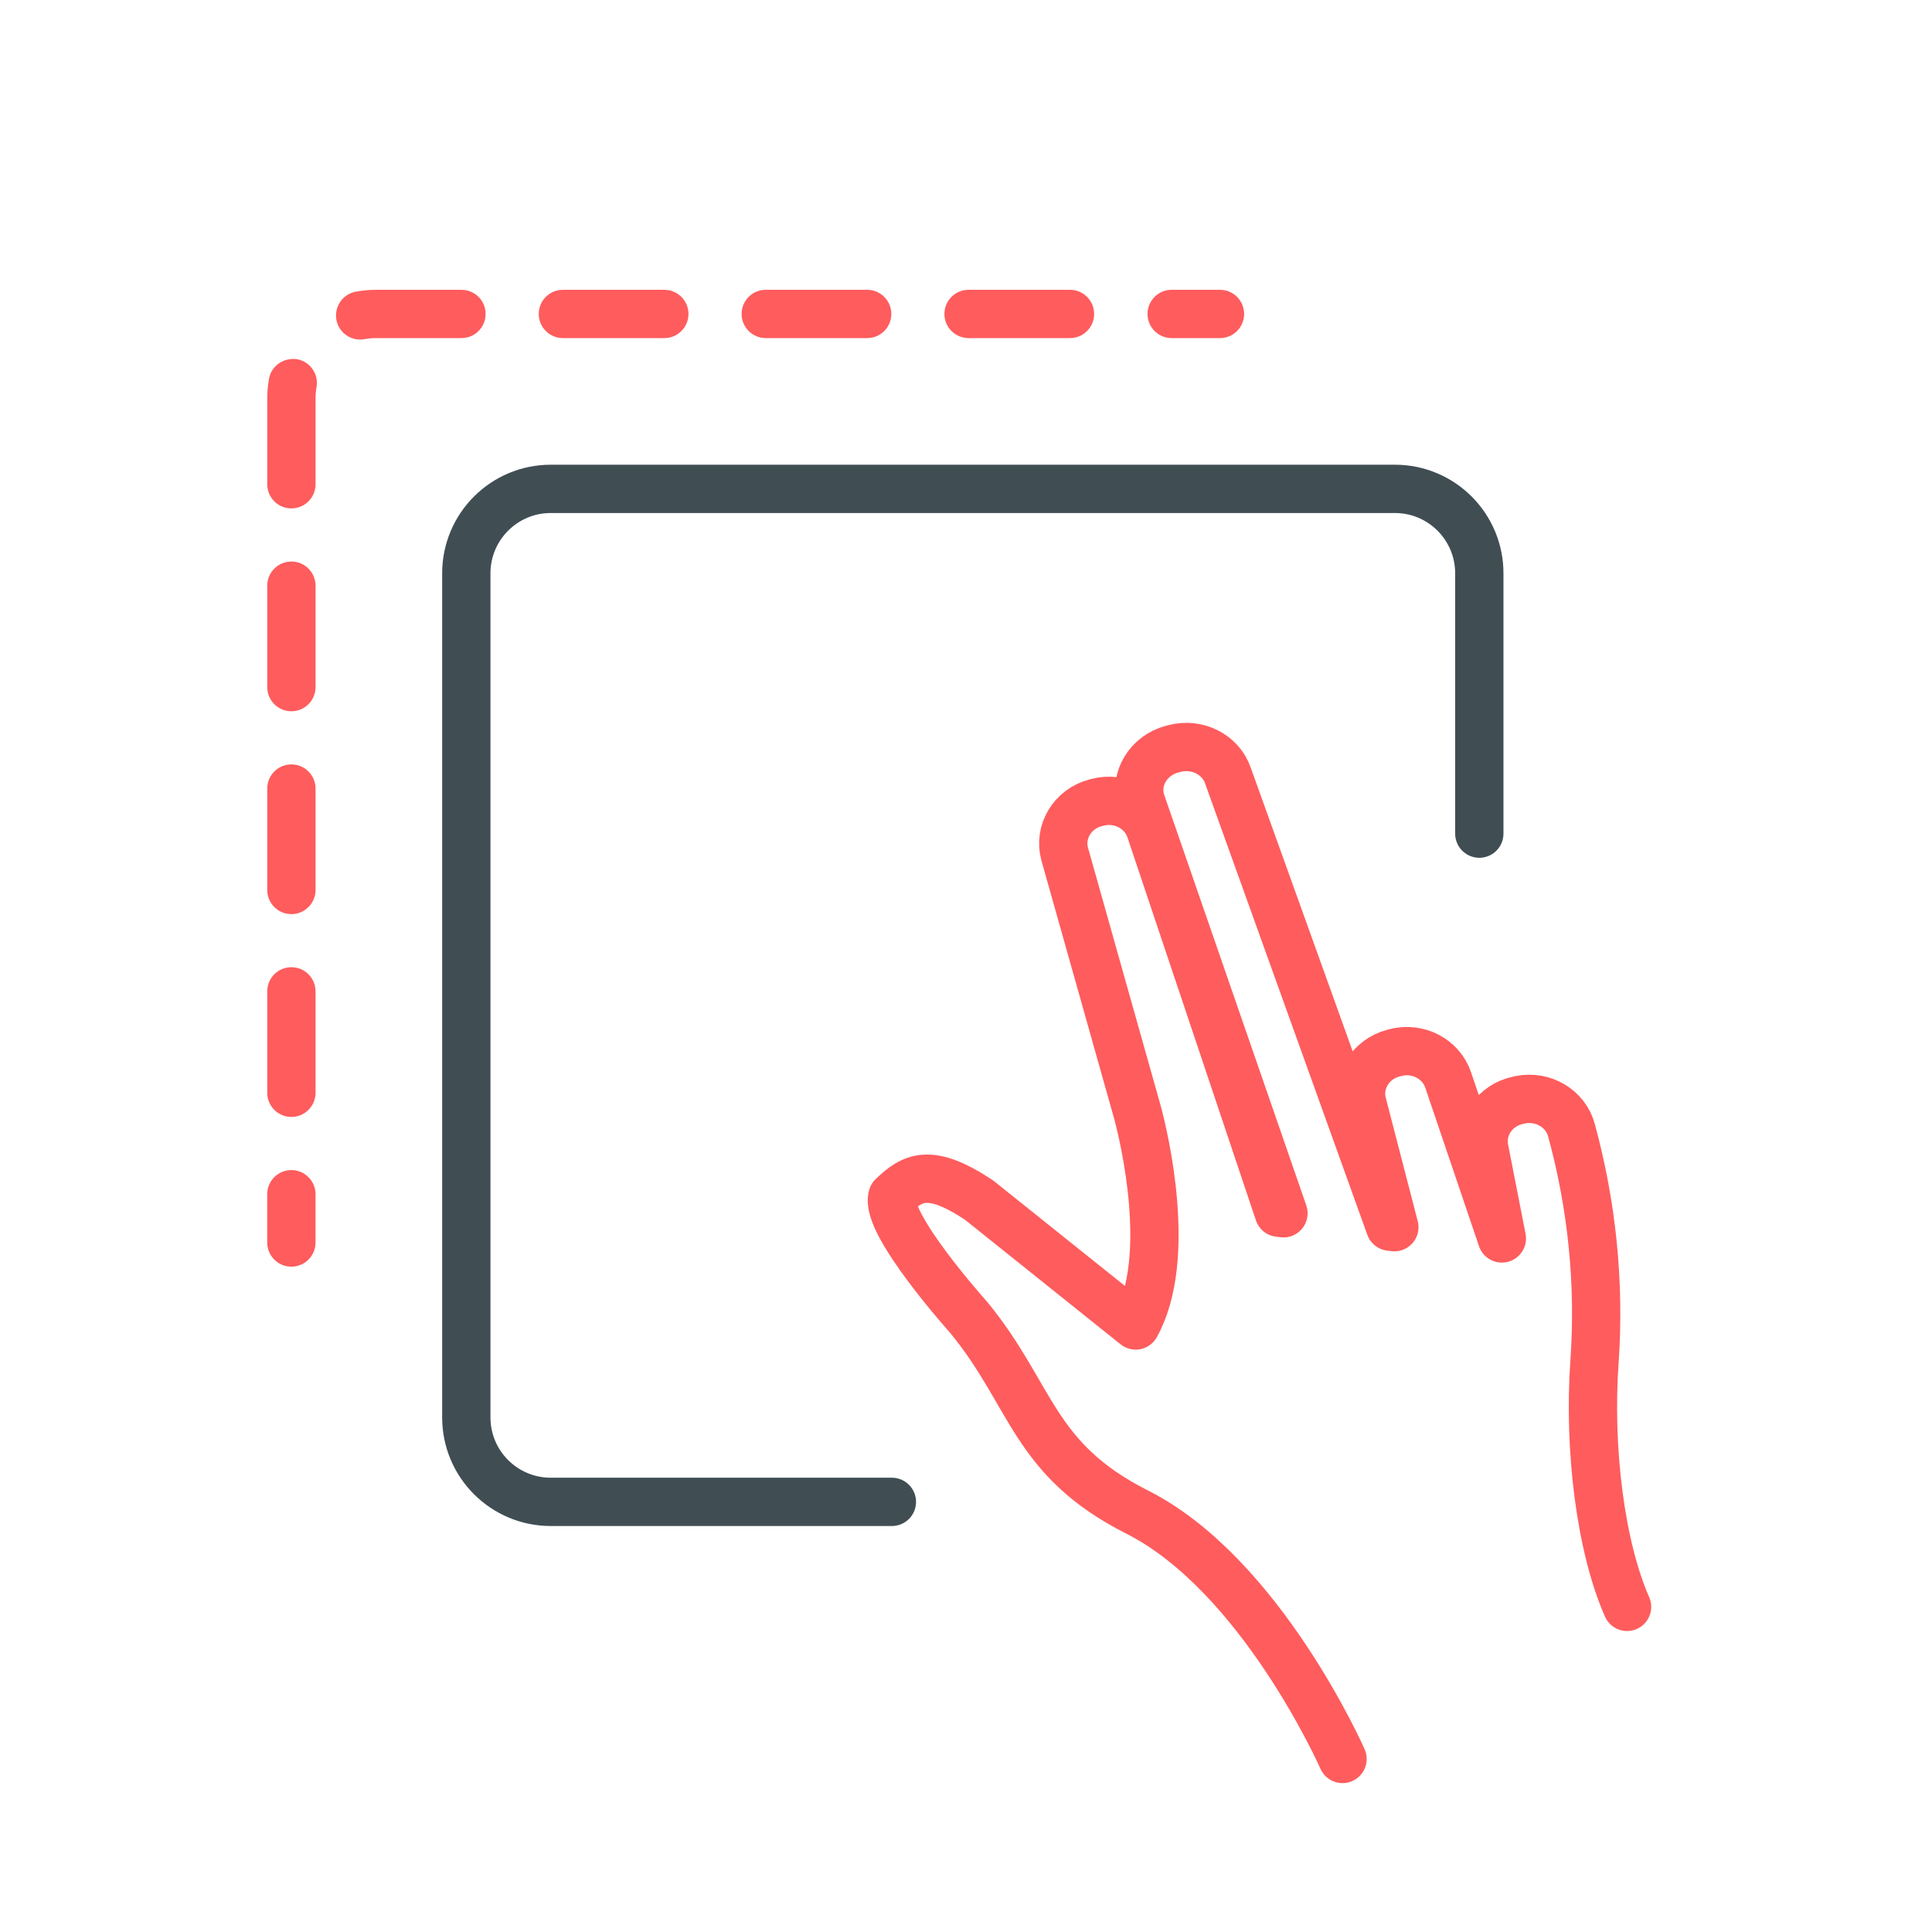 <?xml version="1.0" encoding="UTF-8"?>
<svg width="80px" height="80px" viewBox="0 0 80 80" version="1.1" xmlns="http://www.w3.org/2000/svg" xmlns:xlink="http://www.w3.org/1999/xlink">
    <!-- Generator: Sketch 47.1 (45422) - http://www.bohemiancoding.com/sketch -->
    <title>Group 24</title>
    <desc>Created with Sketch.</desc>
    <defs></defs>
    <g id="Page-1" stroke="none" stroke-width="1" fill="none" fill-rule="evenodd">
        <g id="1070px" transform="translate(-615, -11321)">
            <g id="8" transform="translate(54, 10787)">
                <g id="3" transform="translate(531, 534)">
                    <g id="Group-24" transform="translate(30, 0)">
                        <path d="M55.591,72.835 C55.591,72.835 52.233,65.213 47.089,62.613 C42.739,60.413 42.777,57.793 40.107,54.545 C40.107,54.545 36.621,50.661 36.953,49.543 C37.789,48.745 38.493,48.339 40.535,49.689 L47.027,54.885 C48.579,52.085 47.367,47.069 47.113,46.107 L44.089,35.373 C43.831,34.449 44.403,33.495 45.365,33.243 L45.449,33.221 C46.379,32.979 47.339,33.481 47.635,34.361 L52.953,50.215 L53.145,50.239 L47.233,33.155 C46.975,32.231 47.563,31.273 48.545,31.017 L48.629,30.995 C49.577,30.747 50.553,31.245 50.849,32.125 L57.559,50.793 L57.737,50.815 L56.421,45.737 C56.163,44.813 56.735,43.859 57.699,43.607 L57.781,43.585 C58.711,43.343 59.673,43.845 59.967,44.725 L62.189,51.281 L61.471,47.613 C61.269,46.675 61.895,45.755 62.873,45.557 L62.957,45.539 C63.899,45.349 64.829,45.903 65.071,46.799 C65.923,49.919 66.251,53.151 66.025,56.373 C65.771,59.991 66.271,64.033 67.373,66.537" id="Stroke-57" stroke="#FF5C5D" stroke-width="2" stroke-linecap="round" stroke-linejoin="round"></path>
                        <path d="M36.931,62.189 L22.805,62.189 C20.875,62.189 19.309,60.625 19.309,58.693 L19.309,23.739 C19.309,21.809 20.875,20.243 22.805,20.243 L57.759,20.243 C59.691,20.243 61.255,21.809 61.255,23.739 L61.255,34.519" id="Stroke-59" stroke="#404E54" stroke-width="2" stroke-linecap="round" stroke-linejoin="round"></path>
                        <path d="M12.065,51.45 L12.065,49.45" id="Stroke-61" stroke="#FF5C5D" stroke-width="2" stroke-linecap="round" stroke-linejoin="round"></path>
                        <path d="M27.508,14 L23.308,14 C22.756,14 22.308,13.552 22.308,13 C22.308,12.448 22.756,12 23.308,12 L27.508,12 C28.06,12 28.508,12.448 28.508,13 C28.508,13.552 28.06,14 27.508,14 M35.908,14 L31.708,14 C31.154,14 30.708,13.552 30.708,13 C30.708,12.448 31.154,12 31.708,12 L35.908,12 C36.46,12 36.908,12.448 36.908,13 C36.908,13.552 36.46,14 35.908,14 M44.306,14 L40.106,14 C39.554,14 39.106,13.552 39.106,13 C39.106,12.448 39.554,12 40.106,12 L44.306,12 C44.858,12 45.306,12.448 45.306,13 C45.306,13.552 44.858,14 44.306,14 M14.912,14.06 C14.44,14.06 14.02,13.724 13.93,13.244 C13.83,12.702 14.188,12.178 14.73,12.078 C15,12.028 15.278,12 15.56,12 L19.108,12 C19.662,12 20.108,12.448 20.108,13 C20.108,13.552 19.662,14 19.108,14 L15.56,14 C15.402,14 15.248,14.016 15.096,14.042 C15.034,14.054 14.972,14.06 14.912,14.06 M12.066,21.052 C11.512,21.052 11.066,20.606 11.066,20.052 L11.066,16.494 C11.066,16.214 11.092,15.942 11.14,15.676 C11.24,15.136 11.76,14.796 12.304,14.874 C12.846,14.974 13.206,15.496 13.106,16.04 C13.08,16.188 13.066,16.34 13.066,16.494 L13.066,20.052 C13.066,20.606 12.618,21.052 12.066,21.052 M12.066,29.452 C11.512,29.452 11.066,29.004 11.066,28.452 L11.066,24.252 C11.066,23.7 11.512,23.252 12.066,23.252 C12.618,23.252 13.066,23.7 13.066,24.252 L13.066,28.452 C13.066,29.004 12.618,29.452 12.066,29.452 M12.066,37.852 C11.512,37.852 11.066,37.404 11.066,36.852 L11.066,32.652 C11.066,32.1 11.512,31.652 12.066,31.652 C12.618,31.652 13.066,32.1 13.066,32.652 L13.066,36.852 C13.066,37.404 12.618,37.852 12.066,37.852 M12.066,46.25 C11.512,46.25 11.066,45.802 11.066,45.25 L11.066,41.05 C11.066,40.498 11.512,40.05 12.066,40.05 C12.618,40.05 13.066,40.498 13.066,41.05 L13.066,45.25 C13.066,45.802 12.618,46.25 12.066,46.25" id="Fill-63" fill="#FF5C5D"></path>
                        <path d="M48.516,13 L50.516,13" id="Stroke-65" stroke="#FF5C5D" stroke-width="2" stroke-linecap="round" stroke-linejoin="round"></path>
                    </g>
                </g>
            </g>
        </g>
    </g>
</svg>
